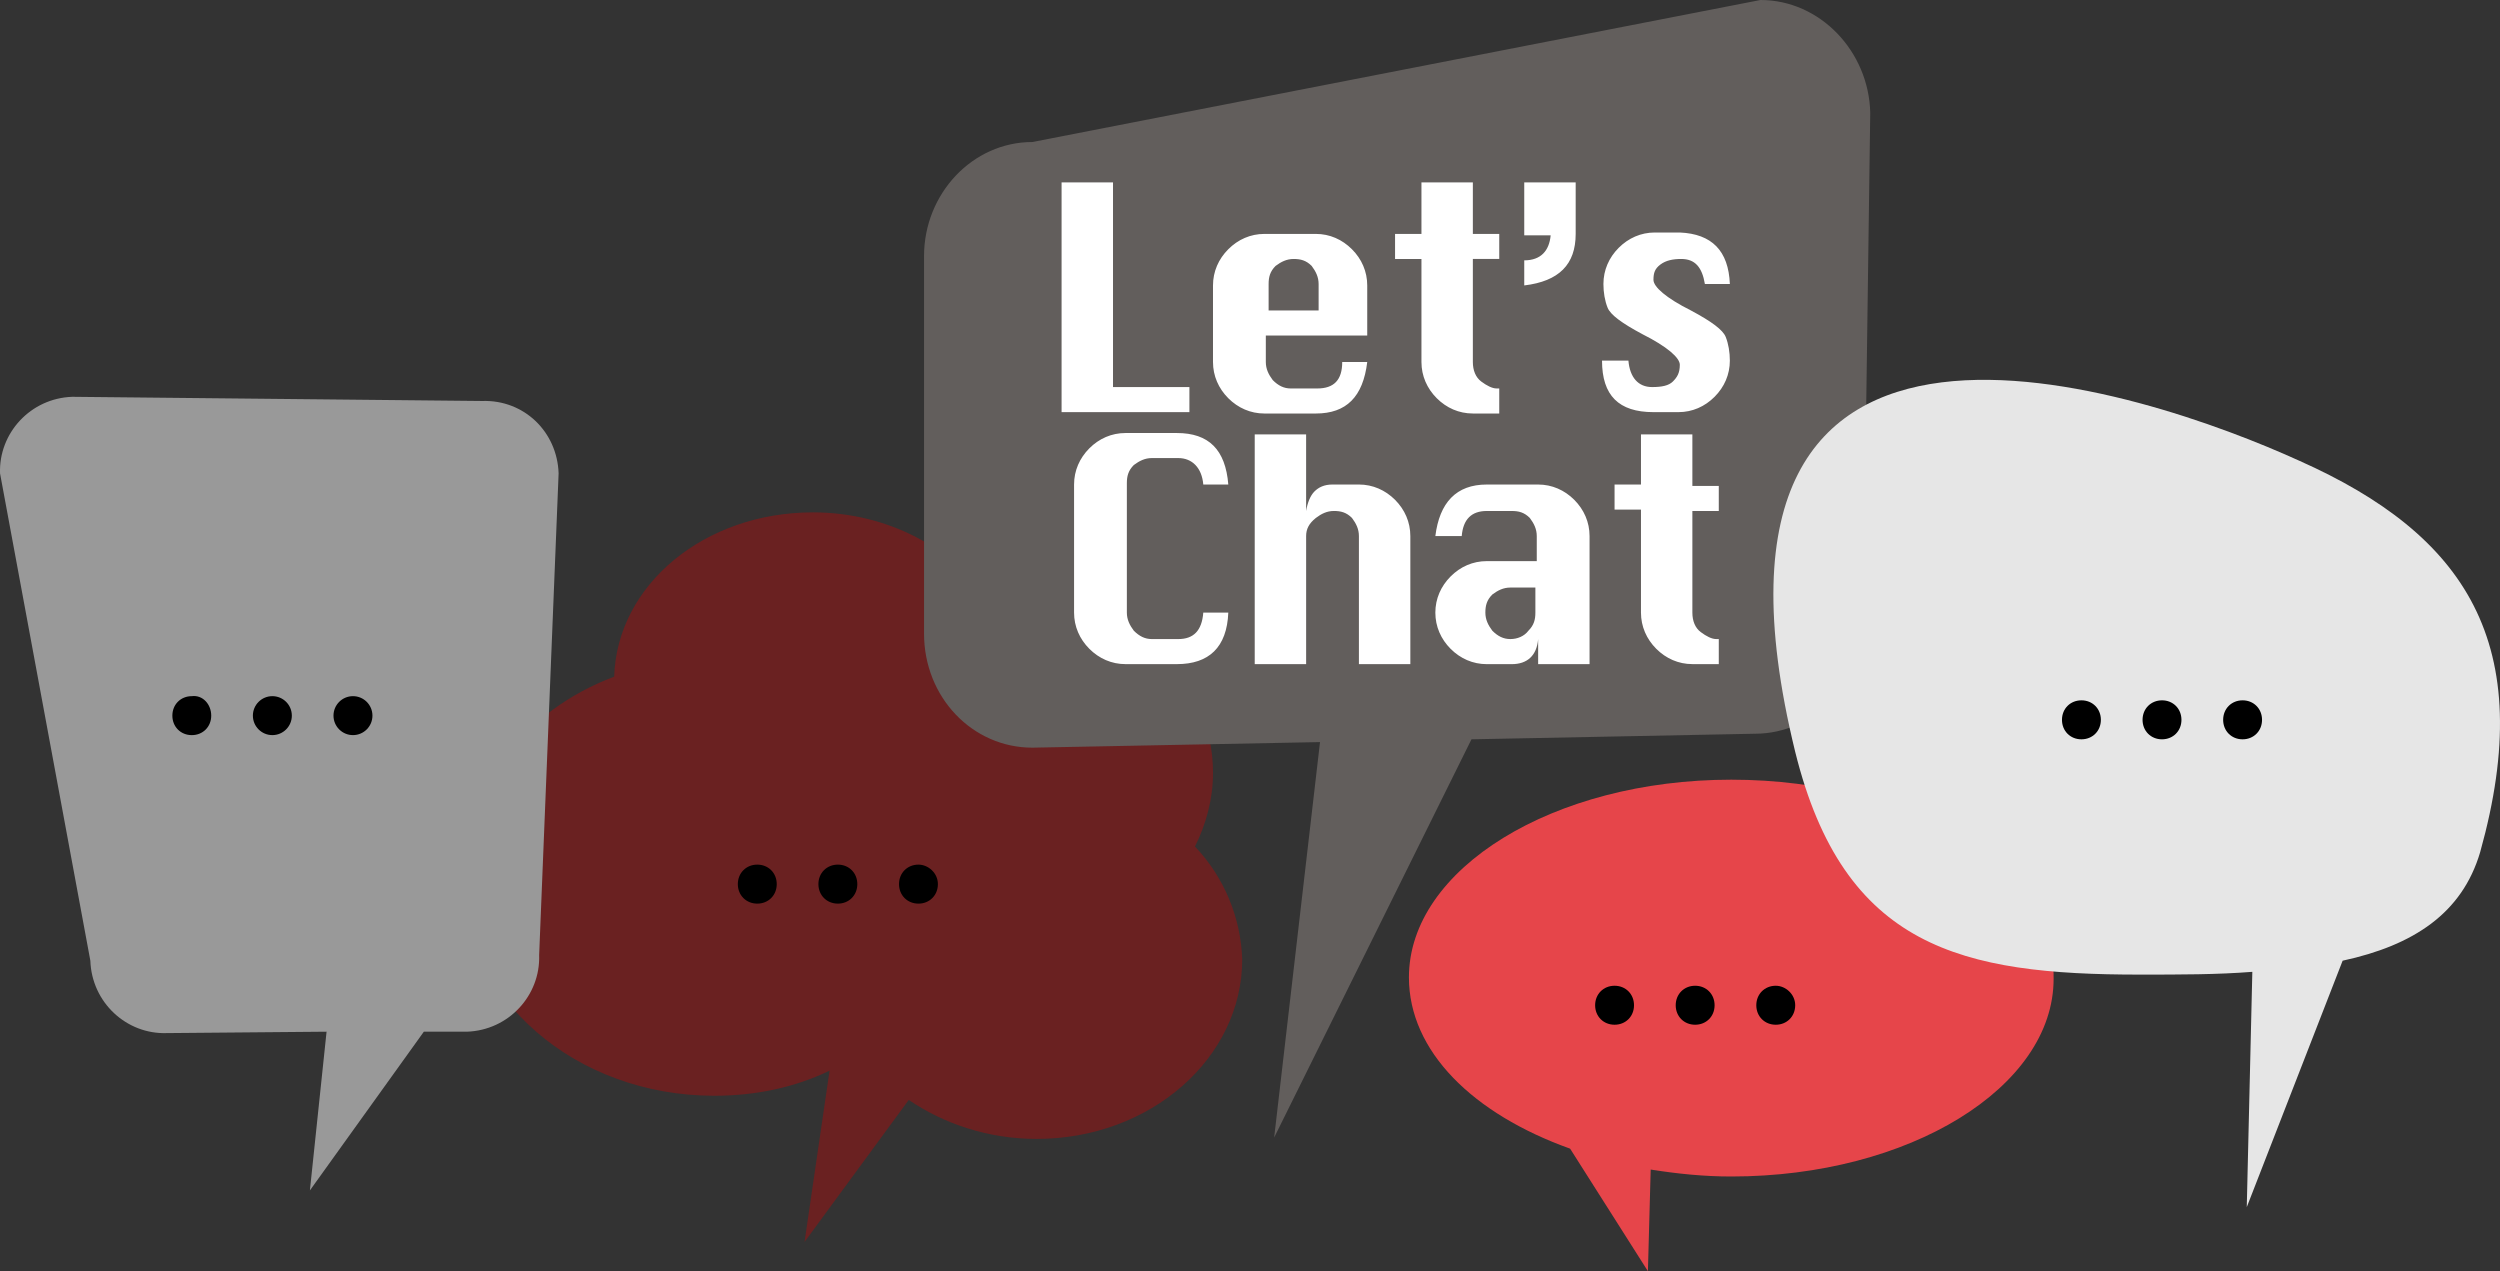<?xml version="1.0" encoding="utf-8"?>
<!-- Generator: Adobe Illustrator 15.0.1, SVG Export Plug-In . SVG Version: 6.00 Build 0)  -->
<!DOCTYPE svg PUBLIC "-//W3C//DTD SVG 1.1//EN" "http://www.w3.org/Graphics/SVG/1.1/DTD/svg11.dtd">
<svg version="1.1" id="Layer_1" xmlns="http://www.w3.org/2000/svg" xmlns:xlink="http://www.w3.org/1999/xlink" x="0px" y="0px"
	 width="177px" height="90px" viewBox="0 0 177 90" enable-background="new 0 0 177 90" xml:space="preserve">
<rect x="0" y="0" width="177" height="90" fill="#333333" stroke="none"/>
<path opacity="0.36" fill="#CC0000" d="M84.604,59.933c0.787-1.576,1.278-3.35,1.278-5.223c0-6.802-6.1-12.322-13.673-12.322
	c-0.787,0-1.575,0.097-2.264,0.197c-2.36-3.747-7.082-6.31-12.394-6.31c-7.674,0-13.872,5.126-14.068,11.633
	c-6.296,2.366-10.721,7.886-10.721,14.195c0,8.575,7.967,15.476,17.805,15.476c2.95,0,5.706-0.59,8.165-1.775l-1.771,12.125
	l7.378-10.054c2.459,1.675,5.606,2.76,9.05,2.76c8.066,0,14.56-5.718,14.56-12.716C87.85,64.962,86.67,62.104,84.604,59.933z
	 M60.994,74.623C60.994,74.72,60.994,74.72,60.994,74.623l-0.196,0.097C60.896,74.72,60.896,74.72,60.994,74.623z"/>
<path fill="#625E5C" d="M124.641,0L73.093,10.055c-4.23,0-7.671,3.647-7.671,8.083v26.713c0,4.536,3.44,8.084,7.671,8.084
	l20.364-0.395l-3.246,27.995l13.969-28.192l20.068-0.395c4.229,0,7.672-3.646,7.672-8.085l0.493-35.881
	C132.313,3.648,128.87,0,124.641,0L124.641,0z"/>
<path fill="#E6454A" d="M122.574,55.202c-12.592,0-22.822,6.31-22.822,13.996c0,5.227,4.525,9.663,11.412,12.127L116.672,90
	l0.197-7.196c1.869,0.295,3.738,0.492,5.705,0.492c12.592,0,22.822-6.307,22.822-13.998
	C145.496,61.512,135.265,55.202,122.574,55.202L122.574,55.202z"/>
<path fill="#999999" d="M34.14,28.39L5.119,28.094c-2.952,0.099-5.215,2.563-5.116,5.422l6.394,34.501
	c0.1,2.959,2.559,5.224,5.412,5.126l11.312-0.099l-1.18,11.238l8.067-11.238h3.05c2.95-0.1,5.212-2.563,5.114-5.422l1.378-34.107
	C39.45,30.559,37.091,28.291,34.14,28.39z"/>
<path fill="#E6E6E6" d="M162.809,32.629C151.988,27.7,117.951,15.872,127.1,53.23c3.443,13.899,11.806,15.772,24.396,15.772
	c2.853,0,5.509,0,7.969-0.196l-0.394,16.659l6.788-17.448c5.017-1.085,8.46-3.353,9.738-7.689
	C179.729,45.542,174.516,37.851,162.809,32.629z"/>
<path d="M14.955,50.667c0,0.788-0.589,1.38-1.375,1.38c-0.789,0-1.377-0.592-1.377-1.38s0.588-1.379,1.377-1.379
	C14.366,49.189,14.955,49.879,14.955,50.667z"/>
<circle cx="19.283" cy="50.667" r="1.379"/>
<circle cx="24.99" cy="50.667" r="1.379"/>
<path d="M54.993,62.595c0,0.789-0.589,1.382-1.378,1.382c-0.785,0-1.377-0.593-1.377-1.382c0-0.788,0.592-1.38,1.377-1.38
	C54.404,61.215,54.993,61.807,54.993,62.595z M60.698,62.595c0,0.789-0.589,1.382-1.376,1.382s-1.379-0.593-1.379-1.382
	c0-0.788,0.592-1.38,1.379-1.38S60.698,61.807,60.698,62.595z M66.403,62.595c0,0.789-0.589,1.382-1.377,1.382
	c-0.786,0-1.376-0.593-1.376-1.382c0-0.788,0.59-1.38,1.376-1.38C65.717,61.215,66.403,61.807,66.403,62.595z"/>
<g>
	<path d="M115.688,71.172c0,0.789-0.589,1.379-1.377,1.379c-0.786,0-1.376-0.59-1.376-1.379s0.59-1.381,1.376-1.381
		C115.099,69.791,115.688,70.383,115.688,71.172z M121.393,71.172c0,0.789-0.589,1.379-1.377,1.379c-0.786,0-1.376-0.59-1.376-1.379
		s0.59-1.381,1.376-1.381C120.804,69.791,121.393,70.383,121.393,71.172z M127.1,71.172c0,0.789-0.589,1.379-1.376,1.379
		c-0.788,0-1.378-0.59-1.378-1.379s0.59-1.381,1.378-1.381C126.412,69.791,127.1,70.383,127.1,71.172z"/>
</g>
<g>
	<path d="M148.742,50.964c0,0.788-0.59,1.38-1.377,1.38c-0.789,0-1.377-0.592-1.377-1.38s0.588-1.381,1.377-1.381
		C148.152,49.583,148.742,50.176,148.742,50.964z M154.447,50.964c0,0.788-0.59,1.38-1.377,1.38c-0.786,0-1.377-0.592-1.377-1.38
		s0.591-1.381,1.377-1.381C153.857,49.583,154.447,50.176,154.447,50.964z M160.152,50.964c0,0.788-0.59,1.38-1.377,1.38
		c-0.786,0-1.376-0.592-1.376-1.38s0.59-1.381,1.376-1.381C159.563,49.583,160.152,50.176,160.152,50.964z"/>
</g>
<g>
	<path fill="#FFFFFF" d="M75.16,29.276V12.912h3.641v14.492h5.409v1.775h-9.05V29.276z M96.899,23.757H89.62v1.874
		c0,0.492,0.196,0.887,0.491,1.28c0.394,0.396,0.787,0.593,1.28,0.593h1.867c1.181,0,1.771-0.593,1.771-1.873h1.771
		c-0.296,2.464-1.476,3.646-3.639,3.646h-3.64c-0.984,0-1.87-0.394-2.559-1.083c-0.688-0.69-1.082-1.578-1.082-2.563v-5.421
		c0-0.987,0.394-1.874,1.082-2.563c0.688-0.691,1.574-1.086,2.559-1.086h3.64c0.982,0,1.868,0.395,2.557,1.086
		c0.689,0.688,1.082,1.576,1.082,2.563v3.548H96.899z M89.719,21.983h3.639v-1.874c0-0.493-0.195-0.887-0.491-1.282
		c-0.394-0.394-0.786-0.492-1.277-0.492c-0.493,0-0.886,0.198-1.279,0.492c-0.395,0.395-0.493,0.789-0.493,1.282v1.874H89.719z
		 M100.639,12.912h3.639v3.649h1.869v1.774h-1.869v7.295c0,0.591,0.197,1.083,0.591,1.38c0.394,0.296,0.787,0.493,1.082,0.493h0.196
		v1.773h-1.869c-0.984,0-1.869-0.394-2.557-1.083c-0.689-0.69-1.082-1.578-1.082-2.563v-7.295H98.77v-1.774h1.869V12.912z
		 M107.917,12.912h3.641v3.649c0,2.167-1.181,3.352-3.641,3.648v-1.776c1.182,0,1.771-0.688,1.87-1.773h-1.87V12.912z
		 M122.475,20.109h-1.769c-0.197-1.183-0.69-1.774-1.672-1.774c-0.592,0-1.083,0.098-1.477,0.393
		c-0.393,0.296-0.492,0.592-0.492,1.085s0.886,1.283,2.657,2.17c1.475,0.788,2.262,1.379,2.459,1.872
		c0.195,0.493,0.293,1.085,0.293,1.677c0,0.985-0.391,1.872-1.082,2.562c-0.687,0.69-1.573,1.085-2.557,1.085h-1.771
		c-2.459,0-3.64-1.182-3.64-3.647h1.869c0.099,1.181,0.688,1.872,1.673,1.872c0.688,0,1.179-0.098,1.475-0.394
		c0.296-0.297,0.491-0.594,0.491-1.184c0-0.493-0.884-1.28-2.654-2.169c-1.476-0.789-2.262-1.379-2.459-1.872
		c-0.198-0.492-0.296-1.086-0.296-1.677c0-0.985,0.393-1.873,1.082-2.563c0.688-0.689,1.574-1.084,2.559-1.084h1.769
		C121.197,16.561,122.377,17.745,122.475,20.109z M86.964,43.372c-0.098,2.466-1.378,3.648-3.64,3.648h-3.639
		c-0.984,0-1.87-0.395-2.559-1.084c-0.688-0.689-1.082-1.578-1.082-2.564v-9.068c0-0.986,0.395-1.874,1.082-2.563
		c0.688-0.689,1.574-1.083,2.559-1.083h3.639c2.262,0,3.443,1.182,3.64,3.647h-1.771c-0.099-1.182-0.787-1.874-1.771-1.874h-1.869
		c-0.491,0-0.884,0.198-1.279,0.493c-0.394,0.395-0.492,0.791-0.492,1.281v9.167c0,0.492,0.198,0.889,0.492,1.282
		c0.396,0.395,0.788,0.592,1.279,0.592h1.869c1.082,0,1.672-0.592,1.771-1.875H86.964z M88.834,47.021V30.754h3.639v5.423
		c0.099-0.591,0.296-1.085,0.589-1.38c0.296-0.296,0.69-0.493,1.28-0.493h1.869c0.983,0,1.869,0.395,2.559,1.083
		c0.688,0.692,1.082,1.58,1.082,2.566v9.068h-3.641v-9.068c0-0.495-0.196-0.889-0.492-1.283c-0.394-0.395-0.787-0.493-1.279-0.493
		c-0.491,0-0.885,0.197-1.277,0.493c-0.492,0.394-0.689,0.788-0.689,1.283v9.068H88.834z M108.803,39.825v-1.872
		c0-0.495-0.197-0.889-0.492-1.283c-0.394-0.395-0.787-0.492-1.278-0.492h-1.771c-1.082,0-1.673,0.59-1.771,1.775h-1.868
		c0.295-2.366,1.475-3.648,3.639-3.648h3.639c0.984,0,1.869,0.395,2.558,1.083c0.689,0.692,1.082,1.58,1.082,2.566v9.068h-3.64
		v-1.774c-0.098,1.184-0.785,1.774-1.868,1.774h-1.771c-0.984,0-1.869-0.395-2.558-1.084c-0.688-0.689-1.081-1.578-1.081-2.564
		c0-0.984,0.393-1.87,1.081-2.561c0.688-0.691,1.573-1.085,2.558-1.085h3.541V39.825z M108.803,41.599h-1.868
		c-0.493,0-0.886,0.197-1.279,0.493c-0.394,0.393-0.492,0.79-0.492,1.28c0,0.492,0.196,0.889,0.492,1.282
		c0.394,0.395,0.786,0.592,1.279,0.592c0.491,0,0.982-0.197,1.277-0.592c0.394-0.393,0.493-0.79,0.493-1.282v-1.773H108.803z
		 M116.181,30.754h3.639v3.649h1.87v1.774h-1.87v7.194c0,0.593,0.196,1.086,0.592,1.38c0.393,0.297,0.786,0.494,1.083,0.494h0.195
		v1.774h-1.87c-0.983,0-1.868-0.395-2.557-1.084c-0.688-0.689-1.082-1.578-1.082-2.564v-7.293h-1.87v-1.774h1.87V30.754
		L116.181,30.754z"/>
</g>
</svg>
